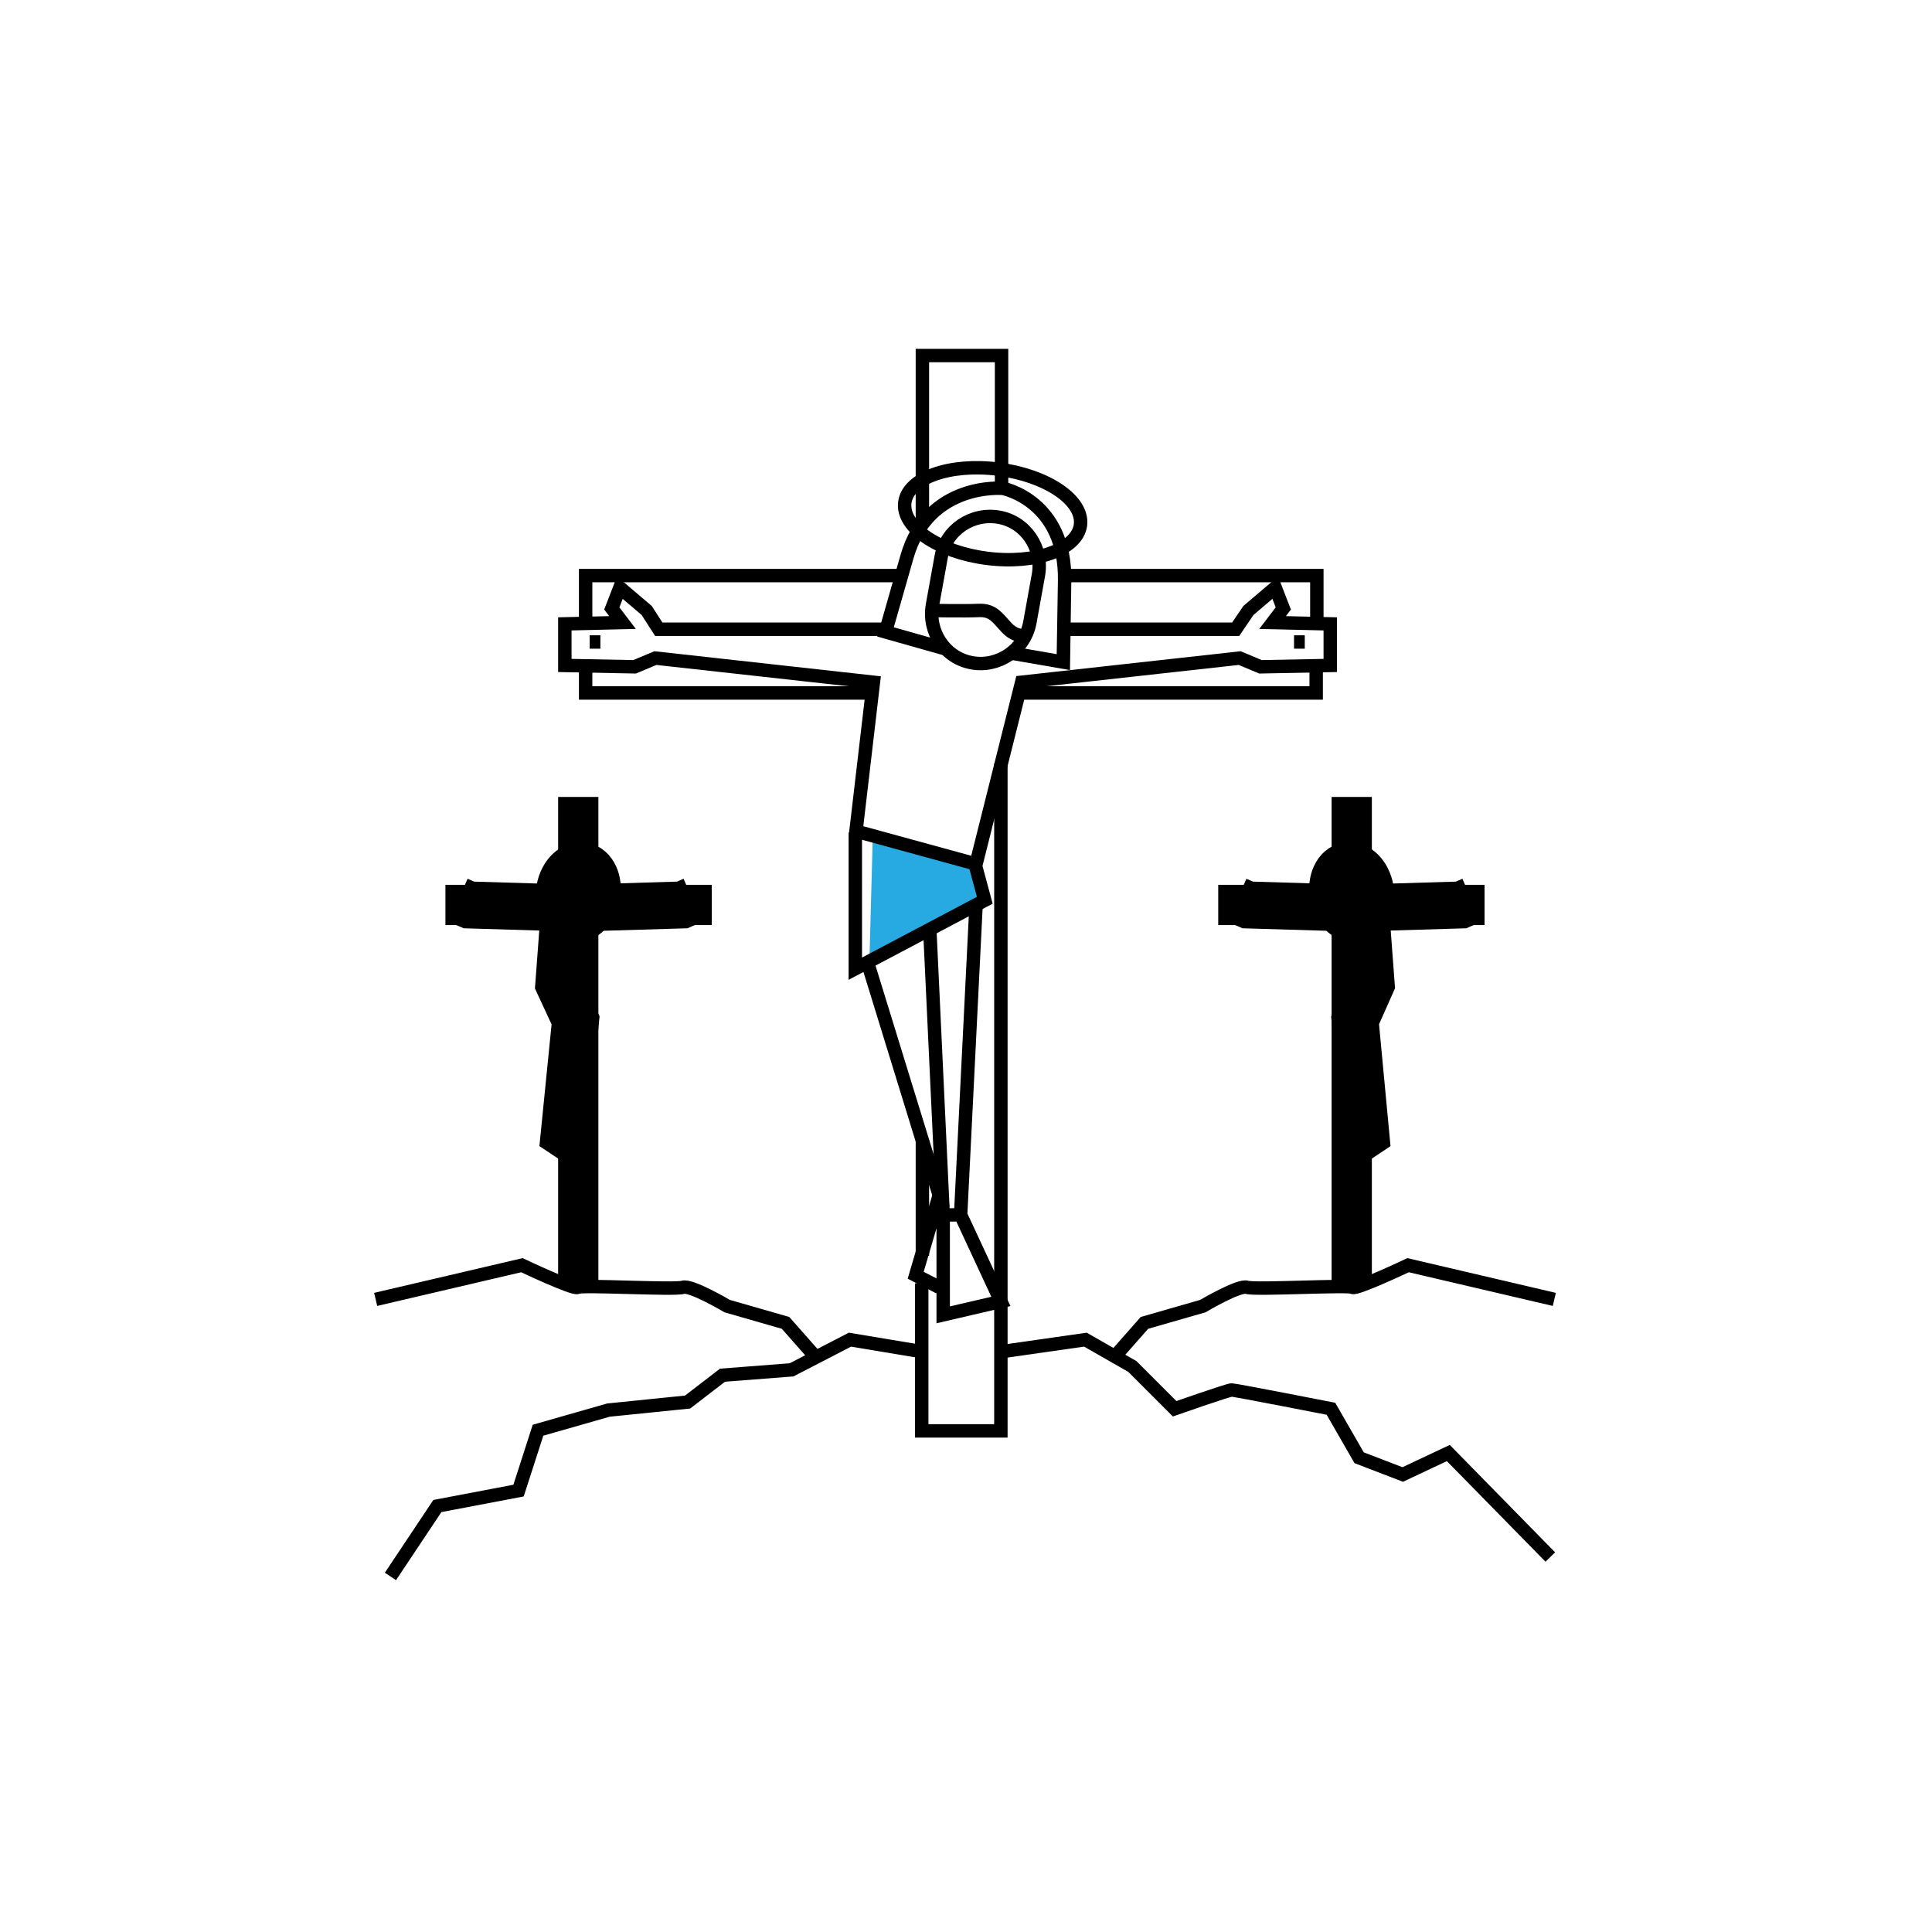 <svg version="1" xmlns="http://www.w3.org/2000/svg" width="288" height="288" viewBox="0 0 288 288"><path fill="#27AAE1" d="M130.1 124.8l-.5 18.5 17.2-9.1-1.9-5.3-15.6-4.3"/><g fill="none" stroke="#000" stroke-miterlimit="10"><path stroke-width="2" d="M144.9 98.8c-4-.7-6.6-4.6-5.9-8.6l1.3-7.2c.7-4 4.6-6.6 8.6-5.9 4 .7 6.6 4.6 5.9 8.6l-1.3 7.2c-.8 4-4.7 6.6-8.6 5.9z"/><path stroke-width="2" d="M138.4 91s5.4.1 7.5 0c2.1-.1 2.8 1.1 4.1 2.5s2.4 1.2 2.4 1.2"/><path stroke-width="2" d="M141.2 96.8l-9.2-2.6 3.2-11.2c3.2-11.2 14.3-10.2 14.3-10.2s9.4 1.8 9.2 13.8-.2 12.1-.2 12.1l-7.5-1.3"/><ellipse transform="rotate(-82.715 147.925 76.551)" stroke-width="2" cx="147.9" cy="76.6" rx="6.7" ry="13.2"/><path stroke-width="2" d="M131.9 93.8H98.2L96.4 91l-4-3.4-1.2 3.1 1.6 2.1-8.6.2v6.2l10.4.2 3.1-1.3 32.5 3.6-2.6 22.2 17.9 4.9 6.8-27.1 32.5-3.6 3.1 1.3 10.4-.2V93l-8.6-.2 1.6-2.1-1.2-3.1-4 3.4-1.9 2.8h-25.1m-31.6 30.3v20.3l19.3-10.2-1.4-5.2m-16.1 14.4l11.3 36.7"/><path stroke-width="2" d="M138.6 138.5l2 42.6h2.6l2.3-46.2m-4.9 46.2V196l8.6-2-6-12.9m-3.2-2.9l-3.5 11.9 3.5 1.8M87.9 95.7h1.6m105 0h-1.6m-55.4-17.8V53h11.8v19.7M87.3 93v-7.2h46.5m25.5 0h37v7.5m-.1 6.2v3.8h-44.1m-22.5 0H87.3v-4"/><path stroke-width="2" d="M149.2 113.8v99.5h-11.8v-22m.1-4.1v-17.3"/><path stroke-width="2" d="M137.5 201.5l-10.8-1.8-8.7 4.5-10.3.8-5.2 4-11.8 1.2-10.5 3-2.9 9-12.1 2.3-7 10.5m91-33.5l12.6-1.8 7 4 6.3 6.3s8-2.8 8.5-2.8 14.8 2.8 14.8 2.8l4.2 7.3 6.5 2.5 6.8-3.2 15.2 15.5"/><path stroke-width="2" d="M56 193.7l21.8-5.1s7.8 3.7 8.3 3.3 14.5.4 15.7 0c1.2-.4 6.6 2.8 6.6 2.8l8.7 2.5 4.5 5.1"/><path stroke-width="6" d="M86.2 191.9v-73.1m-19.8 16.1h39.7"/><ellipse transform="rotate(-79.904 86.207 133.002)" stroke-width="7" cx="86.2" cy="133" rx="4" ry="2.8"/><path stroke-width="7" d="M83.3 135.3c-.2 0-13.4-.4-13.4-.4l-1.6-.7m20 1.1c.2 0 13.4-.4 13.4-.4l1.6-.7M84.1 136l-.8 10.7 2.5 5.4-1.7 17 2.1 1.4"/><path stroke-width="2" d="M231.7 193.7l-21.8-5.1s-7.8 3.7-8.3 3.3-14.5.4-15.7 0c-1.2-.4-6.6 2.8-6.6 2.8l-8.7 2.5-4.5 5.1"/><path stroke-width="6" d="M201.5 191.9v-73.1m19.8 16.1h-39.7"/><ellipse transform="rotate(-10.101 201.494 133.02)" stroke-width="7" cx="201.5" cy="133" rx="2.8" ry="4"/><path stroke-width="7" d="M204.4 135.3c.2 0 13.4-.4 13.4-.4l1.6-.7m-20 1.1c-.2 0-13.4-.4-13.4-.4l-1.6-.7m19.2 1.8l.8 10.7-2.4 5.4 1.6 17-2.1 1.4"/></g></svg>